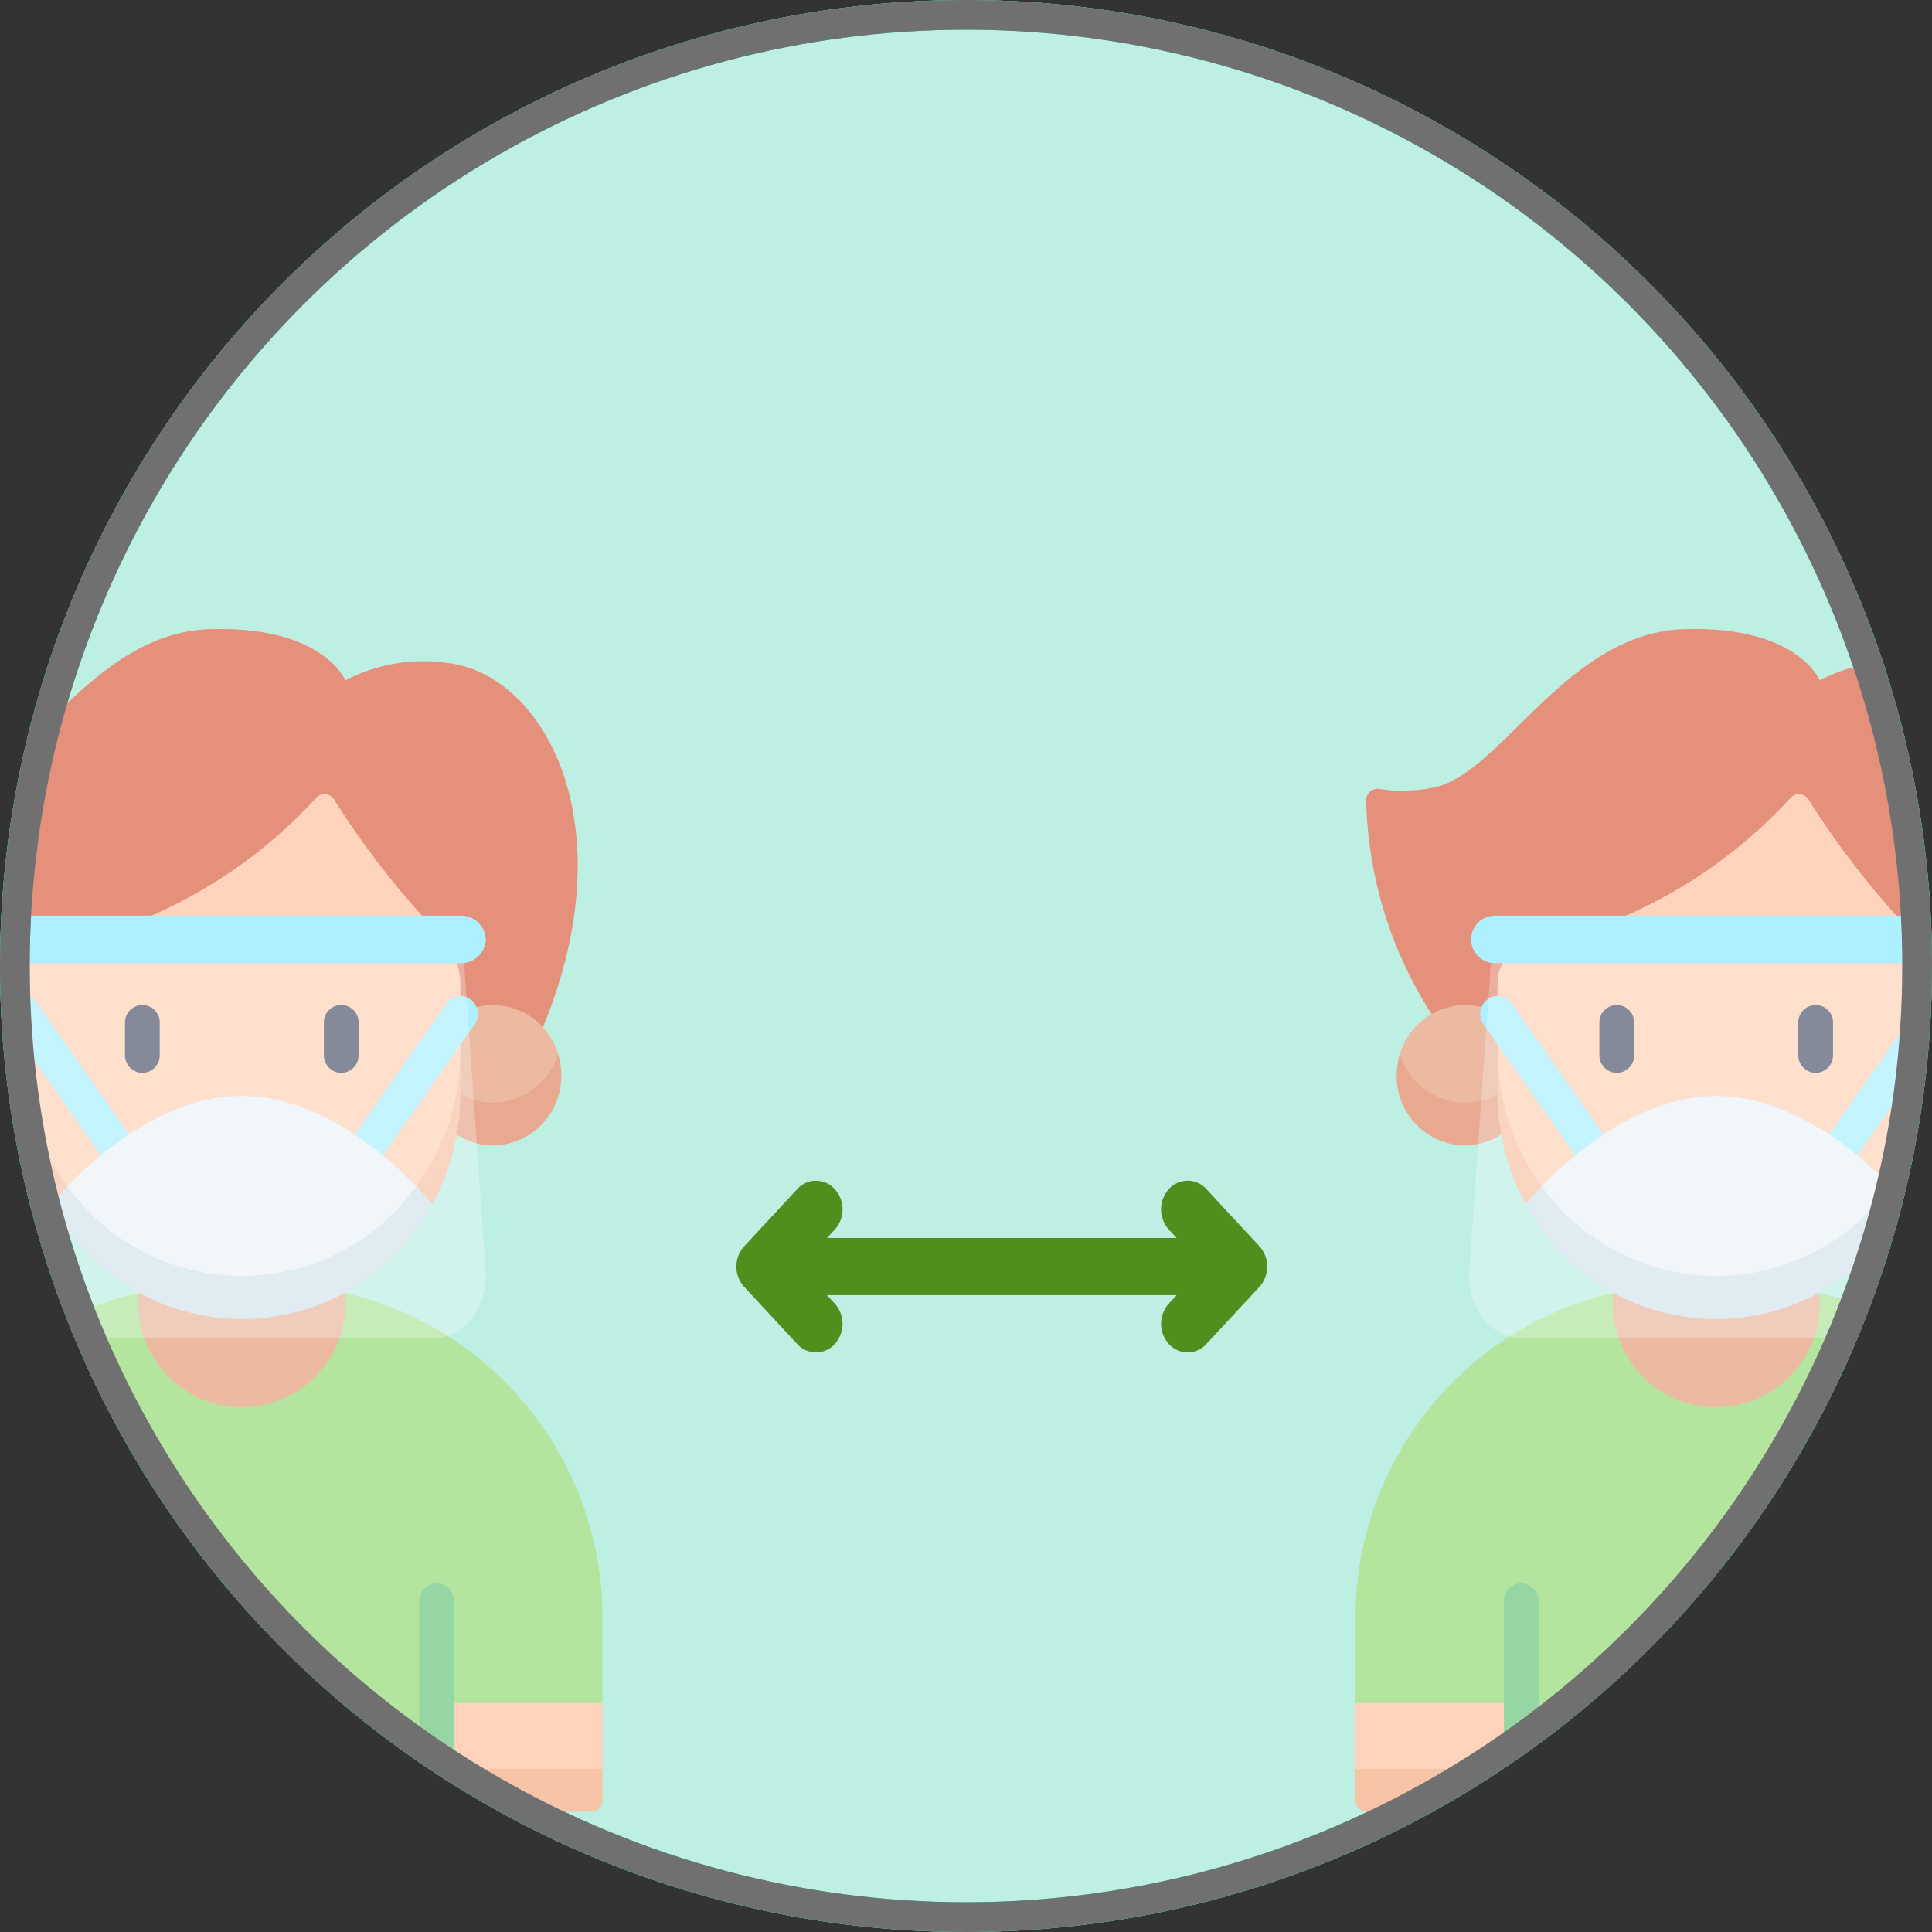<svg xmlns="http://www.w3.org/2000/svg" xmlns:xlink="http://www.w3.org/1999/xlink" width="65" height="65" viewBox="0 0 65 65">
  <rect x="0" y="0" width="65" height="65" fill="#333333" stroke="none"/>
  <defs>
    <clipPath id="clip-path">
      <ellipse id="Ellipse_29" data-name="Ellipse 29" cx="31.5" cy="32.5" rx="31.5" ry="32.5" transform="translate(-65 1009.058)" fill="#fff" opacity="0.55"/>
    </clipPath>
  </defs>
  <g id="Group_265" data-name="Group 265" transform="translate(-254 -1054)">
    <g id="Group_37" data-name="Group 37" transform="translate(5 170)">
      <g id="Ellipse_12" data-name="Ellipse 12" transform="translate(249 884)" fill="#beefe3" stroke="rgba(0,219,158,0.9)" stroke-width="1">
        <circle cx="32.5" cy="32.5" r="32.5" stroke="none"/>
        <circle cx="32.5" cy="32.5" r="32" fill="none"/>
      </g>
    </g>
    <g id="Group_264" data-name="Group 264">
      <g id="Group_263" data-name="Group 263">
        <g id="Group_262" data-name="Group 262">
          <g id="Group_261" data-name="Group 261">
            <g id="Group_260" data-name="Group 260">
              <g id="Group_259" data-name="Group 259">
                <g id="Group_258" data-name="Group 258">
                  <g id="Group_254" data-name="Group 254">
                    <g id="Group_257" data-name="Group 257">
                      <g id="Group_255" data-name="Group 255">
                        <g id="Group_222" data-name="Group 222">
                          <g id="Mask_Group_14" data-name="Mask Group 14" transform="translate(320 44.942)" clip-path="url(#clip-path)">
                            <g id="Group_189" data-name="Group 189" transform="translate(-70.001 1030.221)">
                              <g id="Group_183" data-name="Group 183" transform="translate(0 0)">
                                <g id="face-mask" transform="translate(0)">
                                  <g id="Group_172" data-name="Group 172" transform="translate(0 0)">
                                    <g id="Group_171" data-name="Group 171">
                                      <path id="Path_602" data-name="Path 602" d="M101.837,12.953a13.844,13.844,0,0,1-2.2-7.185.38.38,0,0,1,.427-.39,5.087,5.087,0,0,0,1.986-.078c2.22-.617,4.4-5.161,8.251-5.293s4.594,1.72,4.594,1.72a5.7,5.7,0,0,1,3.529-.573c3.163.441,5.942,5.414,3.118,12.245Z" transform="translate(-99.276 0)" fill="#e5907b"/>
                                      <g id="Group_167" data-name="Group 167" transform="translate(1.388 12.652)">
                                        <path id="Path_603" data-name="Path 603" d="M114.763,164.44a2.221,2.221,0,0,0,2.181,2.341s1.1-1.011,1.1-.992c0-.006,0-.013,0-.019l.678-1.444-.678-1.236a2.225,2.225,0,0,0-1.1-.291A2.3,2.3,0,0,0,114.763,164.44Z" transform="translate(-114.654 -162.799)" fill="#ebbaa1"/>
                                        <path id="Path_604" data-name="Path 604" d="M115.6,185.56a2.3,2.3,0,0,1-2.181-1.641,2.43,2.43,0,0,0-.109.722A2.328,2.328,0,0,0,115.6,187a2.228,2.228,0,0,0,1.225-.367l.592-.626-.715-.744A2.222,2.222,0,0,1,115.6,185.56Z" transform="translate(-113.313 -182.278)" fill="#e8a990"/>
                                        <path id="Path_605" data-name="Path 605" d="M348.61,164.44a2.221,2.221,0,0,1-2.182,2.341s-1.1-1.011-1.1-.992c0-.006,0-.013,0-.019l-.678-1.444.678-1.236a2.225,2.225,0,0,1,1.1-.291A2.3,2.3,0,0,1,348.61,164.44Z" transform="translate(-327.223 -162.799)" fill="#ebbaa1"/>
                                        <path id="Path_606" data-name="Path 606" d="M345.973,185.56a2.3,2.3,0,0,0,2.181-1.641,2.428,2.428,0,0,1,.109.722A2.328,2.328,0,0,1,345.973,187a2.228,2.228,0,0,1-1.225-.367l-.592-.626.715-.744A2.221,2.221,0,0,0,345.973,185.56Z" transform="translate(-326.767 -182.278)" fill="#e8a990"/>
                                      </g>
                                      <path id="Path_607" data-name="Path 607" d="M165.708,88.414c4.062,0,7.355-3.379,7.355-8.288V77.947a2.42,2.42,0,0,0-.735-1.754,28.811,28.811,0,0,1-3.516-4.513.382.382,0,0,0-.611-.044,16.469,16.469,0,0,1-8.907,5.017,1.193,1.193,0,0,0-.941,1.181v2.293C158.353,85.163,161.646,88.414,165.708,88.414Z" transform="translate(-153.572 -65.946)" fill="#fdd4bb"/>
                                      <path id="Path_608" data-name="Path 608" d="M110.465,287.322a7.164,7.164,0,0,1-6.89,0,11.218,11.218,0,0,0-8.691,11.053v2.748l.678,2.217,11.458.7,11.458-.7.678-2.217v-2.748A11.217,11.217,0,0,0,110.465,287.322Z" transform="translate(-94.884 -264.992)" fill="#b3e59f"/>
                                      <path id="Path_609" data-name="Path 609" d="M169.5,494.863h11.953l.583-.722-.583-.722H169.5l-.583.722Z" transform="translate(-163.339 -455.071)" fill="#e84642"/>
                                      <path id="Path_610" data-name="Path 610" d="M209.817,287.16c-.007.093-.012.187-.012.282a3.481,3.481,0,1,0,6.959,0c0-.1,0-.189-.012-.282Z" transform="translate(-201.148 -264.842)" fill="#ebbaa1"/>
                                      <path id="Path_611" data-name="Path 611" d="M348.661,467.112l-2.788.7-2.788-.7V464.9h5.577Z" transform="translate(-324.388 -428.764)" fill="#fdd4bb"/>
                                      <path id="Path_612" data-name="Path 612" d="M94.884,467.112l2.788.7,2.788-.7V464.9H94.884Z" transform="translate(-94.884 -428.764)" fill="#fdd4bb"/>
                                      <path id="Path_613" data-name="Path 613" d="M343.667,494.863h4.617a.383.383,0,0,0,.377-.389v-1.055h-4.993l-.583.722Z" transform="translate(-324.388 -455.071)" fill="#f7c4a8"/>
                                      <path id="Path_614" data-name="Path 614" d="M95.261,494.864h4.617l.583-.722-.583-.722H94.884v1.055A.383.383,0,0,0,95.261,494.864Z" transform="translate(-94.884 -455.072)" fill="#f7c4a8"/>
                                      <path id="Path_615" data-name="Path 615" d="M154.62,164.911a.577.577,0,0,1-.474-.25l-3.426-4.9a.614.614,0,0,1,.132-.84.572.572,0,0,1,.814.136l3.426,4.9a.614.614,0,0,1-.132.84A.568.568,0,0,1,154.62,164.911Z" transform="translate(-146.412 -146.461)" fill="#adf0ff"/>
                                      <path id="Path_616" data-name="Path 616" d="M301.008,164.912a.568.568,0,0,1-.34-.114.614.614,0,0,1-.132-.84l3.426-4.9a.572.572,0,0,1,.814-.136.614.614,0,0,1,.132.84l-3.426,4.9A.577.577,0,0,1,301.008,164.912Z" transform="translate(-284.942 -146.462)" fill="#adf0ff"/>
                                      <g id="Group_168" data-name="Group 168" transform="translate(4.781 14.18)">
                                        <path id="Path_617" data-name="Path 617" d="M159.836,187.023a7.713,7.713,0,0,1-1.484-4.571V183.9a7.74,7.74,0,0,0,.944,3.721l.625.147Z" transform="translate(-158.352 -182.452)" fill="#f7c4a8"/>
                                        <path id="Path_618" data-name="Path 618" d="M333.143,187.021l-.066.741.606-.147a7.741,7.741,0,0,0,.944-3.721V182.45A7.713,7.713,0,0,1,333.143,187.021Z" transform="translate(-319.916 -182.45)" fill="#f7c4a8"/>
                                      </g>
                                      <path id="Path_619" data-name="Path 619" d="M178.049,205.181a6.6,6.6,0,0,0,5.872,3.718,6.947,6.947,0,0,0,5.872-3.718c-1.1-1.142-3.319-3.041-5.872-3.041S179.152,204.038,178.049,205.181Z" transform="translate(-171.784 -186.43)" fill="#ebf2f8"/>
                                      <path id="Path_620" data-name="Path 620" d="M177.294,244.282a7.271,7.271,0,0,1-5.872-3.018c-.231.239-.414.446-.54.594a7.248,7.248,0,0,0,12.823,0c-.126-.148-.309-.355-.54-.594A7.27,7.27,0,0,1,177.294,244.282Z" transform="translate(-165.157 -222.513)" fill="#d6e3ed"/>
                                      <g id="Group_170" data-name="Group 170" transform="translate(4.993 32.089)">
                                        <path id="Path_621" data-name="Path 621" d="M162.34,419.144v-5.657a.583.583,0,1,0-1.166,0v5.657l.583.722Z" transform="translate(-161.174 -412.885)" fill="#db4040"/>
                                        <path id="Path_622" data-name="Path 622" d="M336.508,419.144v-5.657a.583.583,0,1,0-1.166,0v5.657l.583.722Z" transform="translate(-322.223 -412.885)" fill="#95d6a4"/>
                                        <g id="Group_169" data-name="Group 169" transform="translate(0 6.259)">
                                          <path id="Path_623" data-name="Path 623" d="M161.174,493.419h1.166v1.444h-1.166Z" transform="translate(-161.174 -493.419)" fill="#c63c3c"/>
                                          <path id="Path_624" data-name="Path 624" d="M335.342,493.419h1.166v1.444h-1.166Z" transform="translate(-322.223 -493.419)" fill="#c63c3c"/>
                                        </g>
                                      </g>
                                    </g>
                                  </g>
                                  <g id="Group_173" data-name="Group 173" transform="translate(8.207 12.654)">
                                    <path id="Path_625" data-name="Path 625" d="M204.416,165.1a.594.594,0,0,0,.584-.6v-1.075a.585.585,0,1,0-1.169,0V164.5A.594.594,0,0,0,204.416,165.1Z" transform="translate(-203.832 -162.819)" fill="#565e75"/>
                                    <path id="Path_626" data-name="Path 626" d="M293.238,165.1a.594.594,0,0,0,.584-.6v-1.075a.585.585,0,1,0-1.169,0V164.5A.594.594,0,0,0,293.238,165.1Z" transform="translate(-285.963 -162.819)" fill="#565e75"/>
                                  </g>
                                </g>
                                <g id="Group_174" data-name="Group 174" transform="translate(3.821 9.645)">
                                  <g id="facemask-coronavirus-faceshield-protect-covid19" transform="translate(0 0)">
                                    <path id="Path_35" data-name="Path 35" d="M96.321,104.289H83.338a1.658,1.658,0,0,1-1.3-.679,2.358,2.358,0,0,1-.462-1.6L82.3,91.667H97.361l.726,10.344a2.359,2.359,0,0,1-.462,1.6A1.658,1.658,0,0,1,96.321,104.289Z" transform="translate(-81.566 -90.069)" fill="rgba(255,255,255,0.27)"/>
                                    <path id="Path_627" data-name="Path 627" d="M95.971,68.021a.839.839,0,0,1-.87.8H80.314a.8.8,0,1,1,0-1.6H95.1A.839.839,0,0,1,95.971,68.021Z" transform="translate(-79.444 -67.222)" fill="#adf0ff"/>
                                  </g>
                                </g>
                              </g>
                              <g id="Group_184" data-name="Group 184" transform="translate(49.605 0)">
                                <g id="face-mask-2" data-name="face-mask" transform="translate(0)">
                                  <g id="Group_172-2" data-name="Group 172" transform="translate(0 0)">
                                    <g id="Group_171-2" data-name="Group 171">
                                      <path id="Path_602-2" data-name="Path 602" d="M101.837,12.953a13.844,13.844,0,0,1-2.2-7.185.38.38,0,0,1,.427-.39,5.087,5.087,0,0,0,1.986-.078c2.22-.617,4.4-5.161,8.251-5.293s4.594,1.72,4.594,1.72a5.7,5.7,0,0,1,3.529-.573c3.163.441,5.942,5.414,3.118,12.245Z" transform="translate(-99.276 0)" fill="#e5907b"/>
                                      <g id="Group_167-2" data-name="Group 167" transform="translate(1.388 12.652)">
                                        <path id="Path_603-2" data-name="Path 603" d="M114.763,164.44a2.221,2.221,0,0,0,2.181,2.341s1.1-1.011,1.1-.992c0-.006,0-.013,0-.019l.678-1.444-.678-1.236a2.225,2.225,0,0,0-1.1-.291A2.3,2.3,0,0,0,114.763,164.44Z" transform="translate(-114.654 -162.799)" fill="#ebbaa1"/>
                                        <path id="Path_604-2" data-name="Path 604" d="M115.6,185.56a2.3,2.3,0,0,1-2.181-1.641,2.43,2.43,0,0,0-.109.722A2.328,2.328,0,0,0,115.6,187a2.228,2.228,0,0,0,1.225-.367l.592-.626-.715-.744A2.222,2.222,0,0,1,115.6,185.56Z" transform="translate(-113.313 -182.278)" fill="#e8a990"/>
                                        <path id="Path_605-2" data-name="Path 605" d="M348.61,164.44a2.221,2.221,0,0,1-2.182,2.341s-1.1-1.011-1.1-.992c0-.006,0-.013,0-.019l-.678-1.444.678-1.236a2.225,2.225,0,0,1,1.1-.291A2.3,2.3,0,0,1,348.61,164.44Z" transform="translate(-327.223 -162.799)" fill="#ebbaa1"/>
                                        <path id="Path_606-2" data-name="Path 606" d="M345.973,185.56a2.3,2.3,0,0,0,2.181-1.641,2.428,2.428,0,0,1,.109.722A2.328,2.328,0,0,1,345.973,187a2.228,2.228,0,0,1-1.225-.367l-.592-.626.715-.744A2.221,2.221,0,0,0,345.973,185.56Z" transform="translate(-326.767 -182.278)" fill="#e8a990"/>
                                      </g>
                                      <path id="Path_607-2" data-name="Path 607" d="M165.708,88.414c4.062,0,7.355-3.379,7.355-8.288V77.947a2.42,2.42,0,0,0-.735-1.754,28.811,28.811,0,0,1-3.516-4.513.382.382,0,0,0-.611-.044,16.469,16.469,0,0,1-8.907,5.017,1.193,1.193,0,0,0-.941,1.181v2.293C158.353,85.163,161.646,88.414,165.708,88.414Z" transform="translate(-153.572 -65.946)" fill="#fdd4bb"/>
                                      <path id="Path_608-2" data-name="Path 608" d="M110.465,287.322a7.164,7.164,0,0,1-6.89,0,11.218,11.218,0,0,0-8.691,11.053v2.748l.678,2.217,11.458.7,11.458-.7.678-2.217v-2.748A11.217,11.217,0,0,0,110.465,287.322Z" transform="translate(-94.884 -264.992)" fill="#b3e59f"/>
                                      <path id="Path_609-2" data-name="Path 609" d="M169.5,494.863h11.953l.583-.722-.583-.722H169.5l-.583.722Z" transform="translate(-163.339 -455.071)" fill="#e84642"/>
                                      <path id="Path_610-2" data-name="Path 610" d="M209.817,287.16c-.007.093-.012.187-.012.282a3.481,3.481,0,1,0,6.959,0c0-.1,0-.189-.012-.282Z" transform="translate(-201.148 -264.842)" fill="#ebbaa1"/>
                                      <path id="Path_611-2" data-name="Path 611" d="M348.661,467.112l-2.788.7-2.788-.7V464.9h5.577Z" transform="translate(-324.388 -428.764)" fill="#fdd4bb"/>
                                      <path id="Path_612-2" data-name="Path 612" d="M94.884,467.112l2.788.7,2.788-.7V464.9H94.884Z" transform="translate(-94.884 -428.764)" fill="#fdd4bb"/>
                                      <path id="Path_613-2" data-name="Path 613" d="M343.667,494.863h4.617a.383.383,0,0,0,.377-.389v-1.055h-4.993l-.583.722Z" transform="translate(-324.388 -455.071)" fill="#f7c4a8"/>
                                      <path id="Path_614-2" data-name="Path 614" d="M95.261,494.864h4.617l.583-.722-.583-.722H94.884v1.055A.383.383,0,0,0,95.261,494.864Z" transform="translate(-94.884 -455.072)" fill="#f7c4a8"/>
                                      <path id="Path_615-2" data-name="Path 615" d="M154.62,164.911a.577.577,0,0,1-.474-.25l-3.426-4.9a.614.614,0,0,1,.132-.84.572.572,0,0,1,.814.136l3.426,4.9a.614.614,0,0,1-.132.84A.568.568,0,0,1,154.62,164.911Z" transform="translate(-146.412 -146.461)" fill="#adf0ff"/>
                                      <path id="Path_616-2" data-name="Path 616" d="M301.008,164.912a.568.568,0,0,1-.34-.114.614.614,0,0,1-.132-.84l3.426-4.9a.572.572,0,0,1,.814-.136.614.614,0,0,1,.132.84l-3.426,4.9A.577.577,0,0,1,301.008,164.912Z" transform="translate(-284.942 -146.462)" fill="#adf0ff"/>
                                      <g id="Group_168-2" data-name="Group 168" transform="translate(4.781 14.18)">
                                        <path id="Path_617-2" data-name="Path 617" d="M159.836,187.023a7.713,7.713,0,0,1-1.484-4.571V183.9a7.74,7.74,0,0,0,.944,3.721l.625.147Z" transform="translate(-158.352 -182.452)" fill="#f7c4a8"/>
                                        <path id="Path_618-2" data-name="Path 618" d="M333.143,187.021l-.066.741.606-.147a7.741,7.741,0,0,0,.944-3.721V182.45A7.713,7.713,0,0,1,333.143,187.021Z" transform="translate(-319.916 -182.45)" fill="#f7c4a8"/>
                                      </g>
                                      <path id="Path_619-2" data-name="Path 619" d="M178.049,205.181a6.6,6.6,0,0,0,5.872,3.718,6.947,6.947,0,0,0,5.872-3.718c-1.1-1.142-3.319-3.041-5.872-3.041S179.152,204.038,178.049,205.181Z" transform="translate(-171.784 -186.43)" fill="#ebf2f8"/>
                                      <path id="Path_620-2" data-name="Path 620" d="M177.294,244.282a7.271,7.271,0,0,1-5.872-3.018c-.231.239-.414.446-.54.594a7.248,7.248,0,0,0,12.823,0c-.126-.148-.309-.355-.54-.594A7.27,7.27,0,0,1,177.294,244.282Z" transform="translate(-165.157 -222.513)" fill="#d6e3ed"/>
                                      <g id="Group_170-2" data-name="Group 170" transform="translate(4.993 32.089)">
                                        <path id="Path_621-2" data-name="Path 621" d="M162.34,419.144v-5.657a.583.583,0,1,0-1.166,0v5.657l.583.722Z" transform="translate(-161.174 -412.885)" fill="#95d6a4"/>
                                        <path id="Path_622-2" data-name="Path 622" d="M336.508,419.144v-5.657a.583.583,0,1,0-1.166,0v5.657l.583.722Z" transform="translate(-322.223 -412.885)" fill="#db4040"/>
                                        <g id="Group_169-2" data-name="Group 169" transform="translate(0 6.259)">
                                          <path id="Path_623-2" data-name="Path 623" d="M161.174,493.419h1.166v1.444h-1.166Z" transform="translate(-161.174 -493.419)" fill="#c63c3c"/>
                                          <path id="Path_624-2" data-name="Path 624" d="M335.342,493.419h1.166v1.444h-1.166Z" transform="translate(-322.223 -493.419)" fill="#c63c3c"/>
                                        </g>
                                      </g>
                                    </g>
                                  </g>
                                  <g id="Group_173-2" data-name="Group 173" transform="translate(8.207 12.654)">
                                    <path id="Path_625-2" data-name="Path 625" d="M204.416,165.1a.594.594,0,0,0,.584-.6v-1.075a.585.585,0,1,0-1.169,0V164.5A.594.594,0,0,0,204.416,165.1Z" transform="translate(-203.832 -162.819)" fill="#565e75"/>
                                    <path id="Path_626-2" data-name="Path 626" d="M293.238,165.1a.594.594,0,0,0,.584-.6v-1.075a.585.585,0,1,0-1.169,0V164.5A.594.594,0,0,0,293.238,165.1Z" transform="translate(-285.963 -162.819)" fill="#565e75"/>
                                  </g>
                                </g>
                                <g id="Group_174-2" data-name="Group 174" transform="translate(3.821 9.645)">
                                  <g id="facemask-coronavirus-faceshield-protect-covid19-2" data-name="facemask-coronavirus-faceshield-protect-covid19" transform="translate(0 0)">
                                    <path id="Path_35-2" data-name="Path 35" d="M96.321,104.289H83.338a1.658,1.658,0,0,1-1.3-.679,2.358,2.358,0,0,1-.462-1.6L82.3,91.667H97.361l.726,10.344a2.359,2.359,0,0,1-.462,1.6A1.658,1.658,0,0,1,96.321,104.289Z" transform="translate(-81.566 -90.069)" fill="rgba(255,255,255,0.27)"/>
                                    <path id="Path_627-2" data-name="Path 627" d="M95.971,68.021a.839.839,0,0,1-.87.8H80.314a.8.8,0,1,1,0-1.6H95.1A.839.839,0,0,1,95.971,68.021Z" transform="translate(-79.444 -67.222)" fill="#adf0ff"/>
                                  </g>
                                </g>
                              </g>
                              <g id="Group_188" data-name="Group 188" transform="translate(28.775 18.561)">
                                <g id="Group_35" data-name="Group 35" transform="translate(0)">
                                  <path id="Path_126" data-name="Path 126" d="M37.814,40.282a.848.848,0,0,0-1.263,0,1.017,1.017,0,0,0,0,1.362l.262.282H25.049l.262-.282a1.016,1.016,0,0,0,0-1.361.848.848,0,0,0-1.263,0l-1.786,1.926a1.017,1.017,0,0,0,0,1.361l1.786,1.925a.848.848,0,0,0,1.263,0,1.017,1.017,0,0,0,0-1.362l-.262-.282H36.813l-.262.282a1.016,1.016,0,0,0,0,1.361.848.848,0,0,0,1.263,0L39.6,43.569a1.017,1.017,0,0,0,0-1.361Z" transform="translate(-22 -40)" fill="#4e901e"/>
                                </g>
                              </g>
                            </g>
                            <g id="Group_256" data-name="Group 256">
                              <ellipse id="Ellipse_30" data-name="Ellipse 30" cx="31.5" cy="32.5" rx="31.5" ry="32.5" transform="translate(-65 1008.058)" fill="#fff" opacity="0"/>
                            </g>
                          </g>
                          <g id="Group_221" data-name="Group 221" transform="translate(-1 115)">
                            <g id="Ellipse_13" data-name="Ellipse 13" transform="translate(255 939)" fill="none" stroke="#707070" stroke-width="1">
                              <circle cx="32.5" cy="32.5" r="32.5" stroke="none"/>
                              <circle cx="32.5" cy="32.5" r="32" fill="none"/>
                            </g>
                          </g>
                        </g>
                      </g>
                    </g>
                  </g>
                </g>
              </g>
            </g>
          </g>
        </g>
      </g>
    </g>
  </g>
</svg>

